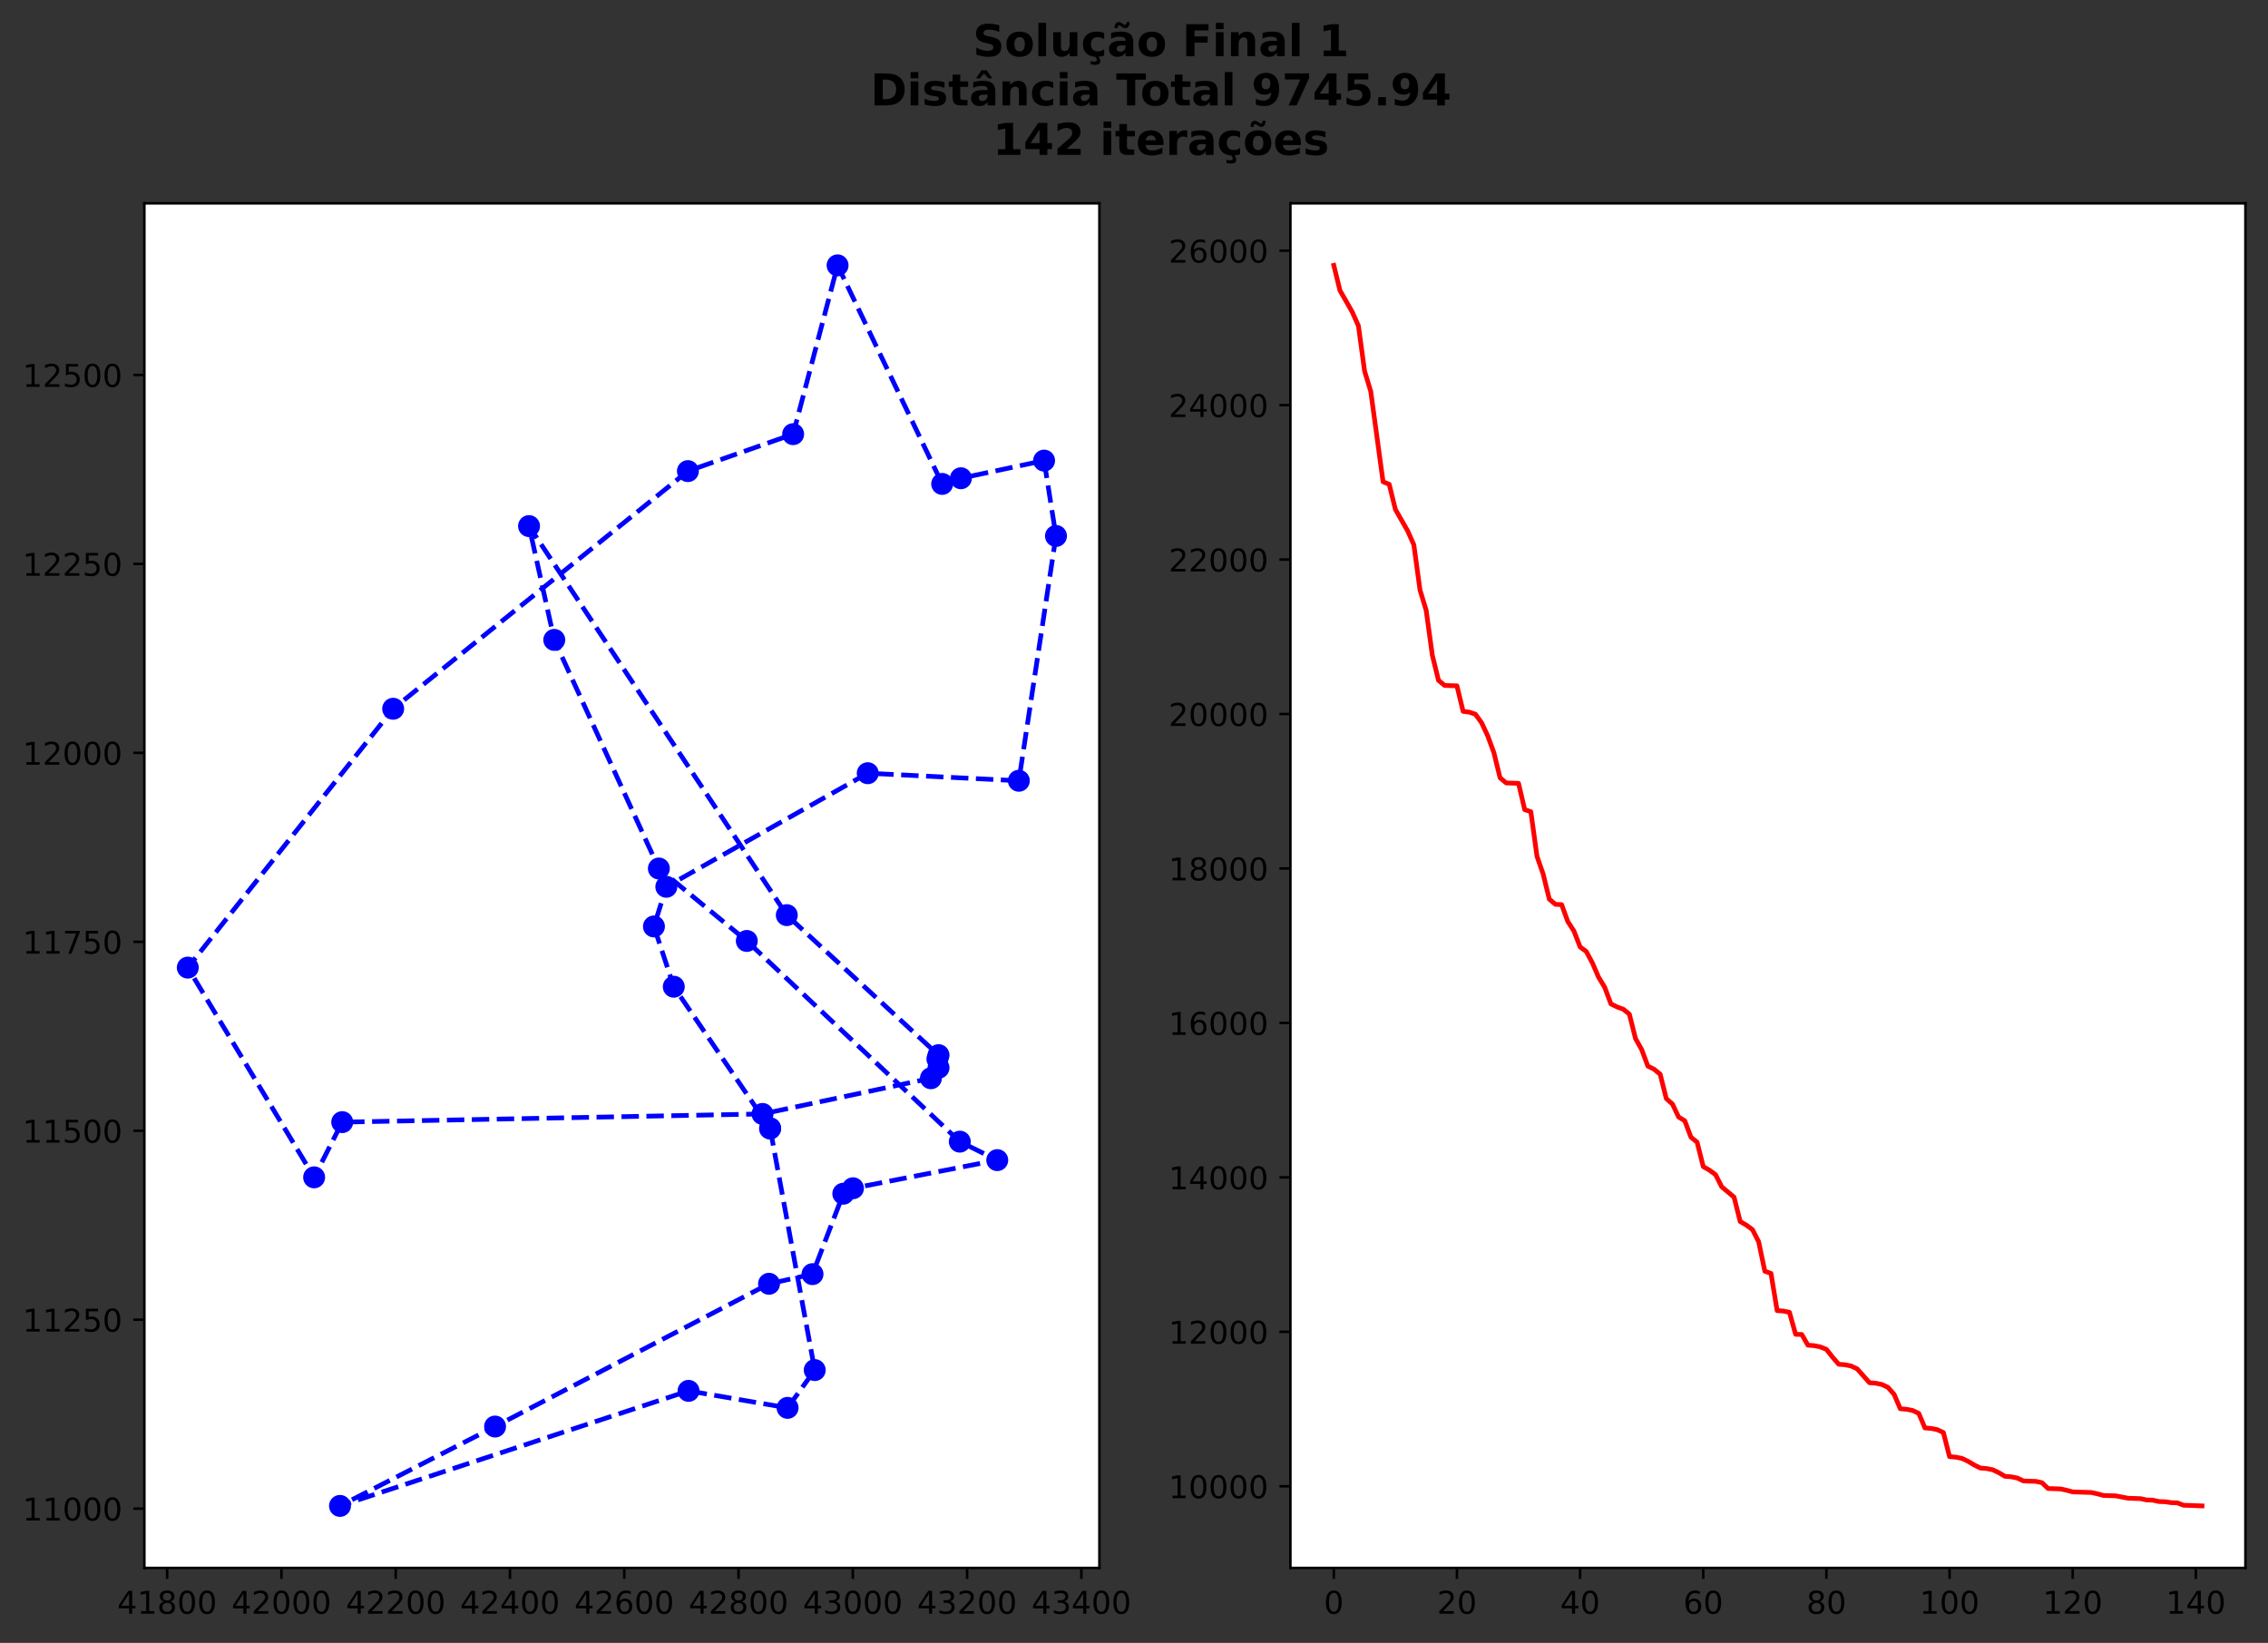 <?xml version="1.0" encoding="utf-8" standalone="no"?>
<!DOCTYPE svg PUBLIC "-//W3C//DTD SVG 1.1//EN"
  "http://www.w3.org/Graphics/SVG/1.1/DTD/svg11.dtd">
<!-- Created with matplotlib (https://matplotlib.org/) -->
<svg height="523.558pt" version="1.1" viewBox="0 0 722.812 523.558" width="722.812pt" xmlns="http://www.w3.org/2000/svg" xmlns:xlink="http://www.w3.org/1999/xlink">
 <rect x="0" y="0" width="722.812" height="523.558" fill="#333333" stroke="none"/>

 <defs>
  <style type="text/css">*{stroke-linecap:butt;stroke-linejoin:round;}</style>
 </defs>
 <g id="figure_1">
  <g id="patch_1">
   <path d="M 0 523.558 
L 722.812 523.558 
L 722.812 0 
L 0 0 
z
" style="fill:none;"/>
  </g>
  <g id="axes_1">
   <g id="patch_2">
    <path d="M 46.013 499.68 
L 350.376 499.68 
L 350.376 64.8 
L 46.013 64.8 
z
" style="fill:#ffffff;"/>
   </g>
   <g id="matplotlib.axis_1">
    <g id="xtick_1">
     <g id="line2d_1">
      <defs>
       <path d="M 0 0 
L 0 3.5 
" id="me801b1bbea" style="stroke:#000000;stroke-width:0.8;"/>
      </defs>
      <g>
       <use style="stroke:#000000;stroke-width:0.8;" x="53.271" xlink:href="#me801b1bbea" y="499.68"/>
      </g>
     </g>
     <g id="text_1">
      <!-- 41800 -->
      <g transform="translate(37.365 514.278)scale(0.1 -0.1)">
       <defs>
        <path d="M 37.797 64.312 
L 12.891 25.391 
L 37.797 25.391 
z
M 35.203 72.906 
L 47.609 72.906 
L 47.609 25.391 
L 58.016 25.391 
L 58.016 17.188 
L 47.609 17.188 
L 47.609 0 
L 37.797 0 
L 37.797 17.188 
L 4.891 17.188 
L 4.891 26.703 
z
" id="DejaVuSans-52"/>
        <path d="M 12.406 8.297 
L 28.516 8.297 
L 28.516 63.922 
L 10.984 60.406 
L 10.984 69.391 
L 28.422 72.906 
L 38.281 72.906 
L 38.281 8.297 
L 54.391 8.297 
L 54.391 0 
L 12.406 0 
z
" id="DejaVuSans-49"/>
        <path d="M 31.781 34.625 
Q 24.75 34.625 20.719 30.859 
Q 16.703 27.094 16.703 20.516 
Q 16.703 13.922 20.719 10.156 
Q 24.75 6.391 31.781 6.391 
Q 38.812 6.391 42.859 10.172 
Q 46.922 13.969 46.922 20.516 
Q 46.922 27.094 42.891 30.859 
Q 38.875 34.625 31.781 34.625 
z
M 21.922 38.812 
Q 15.578 40.375 12.031 44.719 
Q 8.5 49.078 8.5 55.328 
Q 8.5 64.062 14.719 69.141 
Q 20.953 74.219 31.781 74.219 
Q 42.672 74.219 48.875 69.141 
Q 55.078 64.062 55.078 55.328 
Q 55.078 49.078 51.531 44.719 
Q 48 40.375 41.703 38.812 
Q 48.828 37.156 52.797 32.312 
Q 56.781 27.484 56.781 20.516 
Q 56.781 9.906 50.312 4.234 
Q 43.844 -1.422 31.781 -1.422 
Q 19.734 -1.422 13.25 4.234 
Q 6.781 9.906 6.781 20.516 
Q 6.781 27.484 10.781 32.312 
Q 14.797 37.156 21.922 38.812 
z
M 18.312 54.391 
Q 18.312 48.734 21.844 45.562 
Q 25.391 42.391 31.781 42.391 
Q 38.141 42.391 41.719 45.562 
Q 45.312 48.734 45.312 54.391 
Q 45.312 60.062 41.719 63.234 
Q 38.141 66.406 31.781 66.406 
Q 25.391 66.406 21.844 63.234 
Q 18.312 60.062 18.312 54.391 
z
" id="DejaVuSans-56"/>
        <path d="M 31.781 66.406 
Q 24.172 66.406 20.328 58.906 
Q 16.5 51.422 16.5 36.375 
Q 16.5 21.391 20.328 13.891 
Q 24.172 6.391 31.781 6.391 
Q 39.453 6.391 43.281 13.891 
Q 47.125 21.391 47.125 36.375 
Q 47.125 51.422 43.281 58.906 
Q 39.453 66.406 31.781 66.406 
z
M 31.781 74.219 
Q 44.047 74.219 50.516 64.516 
Q 56.984 54.828 56.984 36.375 
Q 56.984 17.969 50.516 8.266 
Q 44.047 -1.422 31.781 -1.422 
Q 19.531 -1.422 13.062 8.266 
Q 6.594 17.969 6.594 36.375 
Q 6.594 54.828 13.062 64.516 
Q 19.531 74.219 31.781 74.219 
z
" id="DejaVuSans-48"/>
       </defs>
       <use xlink:href="#DejaVuSans-52"/>
       <use x="63.623" xlink:href="#DejaVuSans-49"/>
       <use x="127.246" xlink:href="#DejaVuSans-56"/>
       <use x="190.869" xlink:href="#DejaVuSans-48"/>
       <use x="254.492" xlink:href="#DejaVuSans-48"/>
      </g>
     </g>
    </g>
    <g id="xtick_2">
     <g id="line2d_2">
      <g>
       <use style="stroke:#000000;stroke-width:0.8;" x="89.692" xlink:href="#me801b1bbea" y="499.68"/>
      </g>
     </g>
     <g id="text_2">
      <!-- 42000 -->
      <g transform="translate(73.785 514.278)scale(0.1 -0.1)">
       <defs>
        <path d="M 19.188 8.297 
L 53.609 8.297 
L 53.609 0 
L 7.328 0 
L 7.328 8.297 
Q 12.938 14.109 22.625 23.891 
Q 32.328 33.688 34.812 36.531 
Q 39.547 41.844 41.422 45.531 
Q 43.312 49.219 43.312 52.781 
Q 43.312 58.594 39.234 62.25 
Q 35.156 65.922 28.609 65.922 
Q 23.969 65.922 18.812 64.312 
Q 13.672 62.703 7.812 59.422 
L 7.812 69.391 
Q 13.766 71.781 18.938 73 
Q 24.125 74.219 28.422 74.219 
Q 39.75 74.219 46.484 68.547 
Q 53.219 62.891 53.219 53.422 
Q 53.219 48.922 51.531 44.891 
Q 49.859 40.875 45.406 35.406 
Q 44.188 33.984 37.641 27.219 
Q 31.109 20.453 19.188 8.297 
z
" id="DejaVuSans-50"/>
       </defs>
       <use xlink:href="#DejaVuSans-52"/>
       <use x="63.623" xlink:href="#DejaVuSans-50"/>
       <use x="127.246" xlink:href="#DejaVuSans-48"/>
       <use x="190.869" xlink:href="#DejaVuSans-48"/>
       <use x="254.492" xlink:href="#DejaVuSans-48"/>
      </g>
     </g>
    </g>
    <g id="xtick_3">
     <g id="line2d_3">
      <g>
       <use style="stroke:#000000;stroke-width:0.8;" x="126.112" xlink:href="#me801b1bbea" y="499.68"/>
      </g>
     </g>
     <g id="text_3">
      <!-- 42200 -->
      <g transform="translate(110.206 514.278)scale(0.1 -0.1)">
       <use xlink:href="#DejaVuSans-52"/>
       <use x="63.623" xlink:href="#DejaVuSans-50"/>
       <use x="127.246" xlink:href="#DejaVuSans-50"/>
       <use x="190.869" xlink:href="#DejaVuSans-48"/>
       <use x="254.492" xlink:href="#DejaVuSans-48"/>
      </g>
     </g>
    </g>
    <g id="xtick_4">
     <g id="line2d_4">
      <g>
       <use style="stroke:#000000;stroke-width:0.8;" x="162.533" xlink:href="#me801b1bbea" y="499.68"/>
      </g>
     </g>
     <g id="text_4">
      <!-- 42400 -->
      <g transform="translate(146.626 514.278)scale(0.1 -0.1)">
       <use xlink:href="#DejaVuSans-52"/>
       <use x="63.623" xlink:href="#DejaVuSans-50"/>
       <use x="127.246" xlink:href="#DejaVuSans-52"/>
       <use x="190.869" xlink:href="#DejaVuSans-48"/>
       <use x="254.492" xlink:href="#DejaVuSans-48"/>
      </g>
     </g>
    </g>
    <g id="xtick_5">
     <g id="line2d_5">
      <g>
       <use style="stroke:#000000;stroke-width:0.8;" x="198.953" xlink:href="#me801b1bbea" y="499.68"/>
      </g>
     </g>
     <g id="text_5">
      <!-- 42600 -->
      <g transform="translate(183.047 514.278)scale(0.1 -0.1)">
       <defs>
        <path d="M 33.016 40.375 
Q 26.375 40.375 22.484 35.828 
Q 18.609 31.297 18.609 23.391 
Q 18.609 15.531 22.484 10.953 
Q 26.375 6.391 33.016 6.391 
Q 39.656 6.391 43.531 10.953 
Q 47.406 15.531 47.406 23.391 
Q 47.406 31.297 43.531 35.828 
Q 39.656 40.375 33.016 40.375 
z
M 52.594 71.297 
L 52.594 62.312 
Q 48.875 64.062 45.094 64.984 
Q 41.312 65.922 37.594 65.922 
Q 27.828 65.922 22.672 59.328 
Q 17.531 52.734 16.797 39.406 
Q 19.672 43.656 24.016 45.922 
Q 28.375 48.188 33.594 48.188 
Q 44.578 48.188 50.953 41.516 
Q 57.328 34.859 57.328 23.391 
Q 57.328 12.156 50.688 5.359 
Q 44.047 -1.422 33.016 -1.422 
Q 20.359 -1.422 13.672 8.266 
Q 6.984 17.969 6.984 36.375 
Q 6.984 53.656 15.188 63.938 
Q 23.391 74.219 37.203 74.219 
Q 40.922 74.219 44.703 73.484 
Q 48.484 72.75 52.594 71.297 
z
" id="DejaVuSans-54"/>
       </defs>
       <use xlink:href="#DejaVuSans-52"/>
       <use x="63.623" xlink:href="#DejaVuSans-50"/>
       <use x="127.246" xlink:href="#DejaVuSans-54"/>
       <use x="190.869" xlink:href="#DejaVuSans-48"/>
       <use x="254.492" xlink:href="#DejaVuSans-48"/>
      </g>
     </g>
    </g>
    <g id="xtick_6">
     <g id="line2d_6">
      <g>
       <use style="stroke:#000000;stroke-width:0.8;" x="235.374" xlink:href="#me801b1bbea" y="499.68"/>
      </g>
     </g>
     <g id="text_6">
      <!-- 42800 -->
      <g transform="translate(219.467 514.278)scale(0.1 -0.1)">
       <use xlink:href="#DejaVuSans-52"/>
       <use x="63.623" xlink:href="#DejaVuSans-50"/>
       <use x="127.246" xlink:href="#DejaVuSans-56"/>
       <use x="190.869" xlink:href="#DejaVuSans-48"/>
       <use x="254.492" xlink:href="#DejaVuSans-48"/>
      </g>
     </g>
    </g>
    <g id="xtick_7">
     <g id="line2d_7">
      <g>
       <use style="stroke:#000000;stroke-width:0.8;" x="271.794" xlink:href="#me801b1bbea" y="499.68"/>
      </g>
     </g>
     <g id="text_7">
      <!-- 43000 -->
      <g transform="translate(255.888 514.278)scale(0.1 -0.1)">
       <defs>
        <path d="M 40.578 39.312 
Q 47.656 37.797 51.625 33 
Q 55.609 28.219 55.609 21.188 
Q 55.609 10.406 48.188 4.484 
Q 40.766 -1.422 27.094 -1.422 
Q 22.516 -1.422 17.656 -0.516 
Q 12.797 0.391 7.625 2.203 
L 7.625 11.719 
Q 11.719 9.328 16.594 8.109 
Q 21.484 6.891 26.812 6.891 
Q 36.078 6.891 40.938 10.547 
Q 45.797 14.203 45.797 21.188 
Q 45.797 27.641 41.281 31.266 
Q 36.766 34.906 28.719 34.906 
L 20.219 34.906 
L 20.219 43.016 
L 29.109 43.016 
Q 36.375 43.016 40.234 45.922 
Q 44.094 48.828 44.094 54.297 
Q 44.094 59.906 40.109 62.906 
Q 36.141 65.922 28.719 65.922 
Q 24.656 65.922 20.016 65.031 
Q 15.375 64.156 9.812 62.312 
L 9.812 71.094 
Q 15.438 72.656 20.344 73.438 
Q 25.25 74.219 29.594 74.219 
Q 40.828 74.219 47.359 69.109 
Q 53.906 64.016 53.906 55.328 
Q 53.906 49.266 50.438 45.094 
Q 46.969 40.922 40.578 39.312 
z
" id="DejaVuSans-51"/>
       </defs>
       <use xlink:href="#DejaVuSans-52"/>
       <use x="63.623" xlink:href="#DejaVuSans-51"/>
       <use x="127.246" xlink:href="#DejaVuSans-48"/>
       <use x="190.869" xlink:href="#DejaVuSans-48"/>
       <use x="254.492" xlink:href="#DejaVuSans-48"/>
      </g>
     </g>
    </g>
    <g id="xtick_8">
     <g id="line2d_8">
      <g>
       <use style="stroke:#000000;stroke-width:0.8;" x="308.214" xlink:href="#me801b1bbea" y="499.68"/>
      </g>
     </g>
     <g id="text_8">
      <!-- 43200 -->
      <g transform="translate(292.308 514.278)scale(0.1 -0.1)">
       <use xlink:href="#DejaVuSans-52"/>
       <use x="63.623" xlink:href="#DejaVuSans-51"/>
       <use x="127.246" xlink:href="#DejaVuSans-50"/>
       <use x="190.869" xlink:href="#DejaVuSans-48"/>
       <use x="254.492" xlink:href="#DejaVuSans-48"/>
      </g>
     </g>
    </g>
    <g id="xtick_9">
     <g id="line2d_9">
      <g>
       <use style="stroke:#000000;stroke-width:0.8;" x="344.635" xlink:href="#me801b1bbea" y="499.68"/>
      </g>
     </g>
     <g id="text_9">
      <!-- 43400 -->
      <g transform="translate(328.729 514.278)scale(0.1 -0.1)">
       <use xlink:href="#DejaVuSans-52"/>
       <use x="63.623" xlink:href="#DejaVuSans-51"/>
       <use x="127.246" xlink:href="#DejaVuSans-52"/>
       <use x="190.869" xlink:href="#DejaVuSans-48"/>
       <use x="254.492" xlink:href="#DejaVuSans-48"/>
      </g>
     </g>
    </g>
   </g>
   <g id="matplotlib.axis_2">
    <g id="ytick_1">
     <g id="line2d_10">
      <defs>
       <path d="M 0 0 
L -3.5 0 
" id="m5fb2279004" style="stroke:#000000;stroke-width:0.8;"/>
      </defs>
      <g>
       <use style="stroke:#000000;stroke-width:0.8;" x="46.013" xlink:href="#m5fb2279004" y="480.782"/>
      </g>
     </g>
     <g id="text_10">
      <!-- 11000 -->
      <g transform="translate(7.2 484.582)scale(0.1 -0.1)">
       <use xlink:href="#DejaVuSans-49"/>
       <use x="63.623" xlink:href="#DejaVuSans-49"/>
       <use x="127.246" xlink:href="#DejaVuSans-48"/>
       <use x="190.869" xlink:href="#DejaVuSans-48"/>
       <use x="254.492" xlink:href="#DejaVuSans-48"/>
      </g>
     </g>
    </g>
    <g id="ytick_2">
     <g id="line2d_11">
      <g>
       <use style="stroke:#000000;stroke-width:0.8;" x="46.013" xlink:href="#m5fb2279004" y="420.567"/>
      </g>
     </g>
     <g id="text_11">
      <!-- 11250 -->
      <g transform="translate(7.2 424.367)scale(0.1 -0.1)">
       <defs>
        <path d="M 10.797 72.906 
L 49.516 72.906 
L 49.516 64.594 
L 19.828 64.594 
L 19.828 46.734 
Q 21.969 47.469 24.109 47.828 
Q 26.266 48.188 28.422 48.188 
Q 40.625 48.188 47.75 41.5 
Q 54.891 34.812 54.891 23.391 
Q 54.891 11.625 47.562 5.094 
Q 40.234 -1.422 26.906 -1.422 
Q 22.312 -1.422 17.547 -0.641 
Q 12.797 0.141 7.719 1.703 
L 7.719 11.625 
Q 12.109 9.234 16.797 8.062 
Q 21.484 6.891 26.703 6.891 
Q 35.156 6.891 40.078 11.328 
Q 45.016 15.766 45.016 23.391 
Q 45.016 31 40.078 35.438 
Q 35.156 39.891 26.703 39.891 
Q 22.75 39.891 18.812 39.016 
Q 14.891 38.141 10.797 36.281 
z
" id="DejaVuSans-53"/>
       </defs>
       <use xlink:href="#DejaVuSans-49"/>
       <use x="63.623" xlink:href="#DejaVuSans-49"/>
       <use x="127.246" xlink:href="#DejaVuSans-50"/>
       <use x="190.869" xlink:href="#DejaVuSans-53"/>
       <use x="254.492" xlink:href="#DejaVuSans-48"/>
      </g>
     </g>
    </g>
    <g id="ytick_3">
     <g id="line2d_12">
      <g>
       <use style="stroke:#000000;stroke-width:0.8;" x="46.013" xlink:href="#m5fb2279004" y="360.352"/>
      </g>
     </g>
     <g id="text_12">
      <!-- 11500 -->
      <g transform="translate(7.2 364.152)scale(0.1 -0.1)">
       <use xlink:href="#DejaVuSans-49"/>
       <use x="63.623" xlink:href="#DejaVuSans-49"/>
       <use x="127.246" xlink:href="#DejaVuSans-53"/>
       <use x="190.869" xlink:href="#DejaVuSans-48"/>
       <use x="254.492" xlink:href="#DejaVuSans-48"/>
      </g>
     </g>
    </g>
    <g id="ytick_4">
     <g id="line2d_13">
      <g>
       <use style="stroke:#000000;stroke-width:0.8;" x="46.013" xlink:href="#m5fb2279004" y="300.137"/>
      </g>
     </g>
     <g id="text_13">
      <!-- 11750 -->
      <g transform="translate(7.2 303.936)scale(0.1 -0.1)">
       <defs>
        <path d="M 8.203 72.906 
L 55.078 72.906 
L 55.078 68.703 
L 28.609 0 
L 18.312 0 
L 43.219 64.594 
L 8.203 64.594 
z
" id="DejaVuSans-55"/>
       </defs>
       <use xlink:href="#DejaVuSans-49"/>
       <use x="63.623" xlink:href="#DejaVuSans-49"/>
       <use x="127.246" xlink:href="#DejaVuSans-55"/>
       <use x="190.869" xlink:href="#DejaVuSans-53"/>
       <use x="254.492" xlink:href="#DejaVuSans-48"/>
      </g>
     </g>
    </g>
    <g id="ytick_5">
     <g id="line2d_14">
      <g>
       <use style="stroke:#000000;stroke-width:0.8;" x="46.013" xlink:href="#m5fb2279004" y="239.922"/>
      </g>
     </g>
     <g id="text_14">
      <!-- 12000 -->
      <g transform="translate(7.2 243.721)scale(0.1 -0.1)">
       <use xlink:href="#DejaVuSans-49"/>
       <use x="63.623" xlink:href="#DejaVuSans-50"/>
       <use x="127.246" xlink:href="#DejaVuSans-48"/>
       <use x="190.869" xlink:href="#DejaVuSans-48"/>
       <use x="254.492" xlink:href="#DejaVuSans-48"/>
      </g>
     </g>
    </g>
    <g id="ytick_6">
     <g id="line2d_15">
      <g>
       <use style="stroke:#000000;stroke-width:0.8;" x="46.013" xlink:href="#m5fb2279004" y="179.707"/>
      </g>
     </g>
     <g id="text_15">
      <!-- 12250 -->
      <g transform="translate(7.2 183.506)scale(0.1 -0.1)">
       <use xlink:href="#DejaVuSans-49"/>
       <use x="63.623" xlink:href="#DejaVuSans-50"/>
       <use x="127.246" xlink:href="#DejaVuSans-50"/>
       <use x="190.869" xlink:href="#DejaVuSans-53"/>
       <use x="254.492" xlink:href="#DejaVuSans-48"/>
      </g>
     </g>
    </g>
    <g id="ytick_7">
     <g id="line2d_16">
      <g>
       <use style="stroke:#000000;stroke-width:0.8;" x="46.013" xlink:href="#m5fb2279004" y="119.492"/>
      </g>
     </g>
     <g id="text_16">
      <!-- 12500 -->
      <g transform="translate(7.2 123.291)scale(0.1 -0.1)">
       <use xlink:href="#DejaVuSans-49"/>
       <use x="63.623" xlink:href="#DejaVuSans-50"/>
       <use x="127.246" xlink:href="#DejaVuSans-53"/>
       <use x="190.869" xlink:href="#DejaVuSans-48"/>
       <use x="254.492" xlink:href="#DejaVuSans-48"/>
      </g>
     </g>
    </g>
   </g>
   <g id="line2d_17">
    <path clip-path="url(#p9d2346f8ec)" d="M 245.44 359.616 
L 259.654 436.625 
L 251.004 448.668 
L 219.44 443.248 
L 108.357 479.913 
L 157.778 454.622 
L 245.086 409.127 
L 258.946 406.049 
L 268.759 380.424 
L 271.845 378.684 
L 317.825 369.719 
L 305.888 363.831 
L 238.004 299.87 
L 209.98 276.787 
L 176.646 203.927 
L 168.603 167.664 
L 250.751 291.64 
L 299.109 336.266 
L 298.755 337.471 
L 299.109 340.281 
L 296.681 343.626 
L 243.012 355 
L 109.065 357.609 
L 100.112 375.205 
L 59.847 308.367 
L 125.303 225.872 
L 219.237 150.135 
L 252.774 138.359 
L 266.938 84.567 
L 300.273 154.216 
L 306.242 152.41 
L 332.748 146.79 
L 336.541 170.809 
L 324.705 248.821 
L 276.549 246.412 
L 212.358 282.608 
L 208.412 295.253 
L 214.735 314.455 
L 245.44 359.616 
" style="fill:none;stroke:#0000ff;stroke-dasharray:5.55,2.4;stroke-dashoffset:0;stroke-width:1.5;"/>
    <defs>
     <path d="M 0 3 
C 0.796 3 1.559 2.684 2.121 2.121 
C 2.684 1.559 3 0.796 3 0 
C 3 -0.796 2.684 -1.559 2.121 -2.121 
C 1.559 -2.684 0.796 -3 0 -3 
C -0.796 -3 -1.559 -2.684 -2.121 -2.121 
C -2.684 -1.559 -3 -0.796 -3 0 
C -3 0.796 -2.684 1.559 -2.121 2.121 
C -1.559 2.684 -0.796 3 0 3 
z
" id="m14a66c8f9c" style="stroke:#0000ff;"/>
    </defs>
    <g clip-path="url(#p9d2346f8ec)">
     <use style="fill:#0000ff;stroke:#0000ff;" x="245.44" xlink:href="#m14a66c8f9c" y="359.616"/>
     <use style="fill:#0000ff;stroke:#0000ff;" x="259.654" xlink:href="#m14a66c8f9c" y="436.625"/>
     <use style="fill:#0000ff;stroke:#0000ff;" x="251.004" xlink:href="#m14a66c8f9c" y="448.668"/>
     <use style="fill:#0000ff;stroke:#0000ff;" x="219.44" xlink:href="#m14a66c8f9c" y="443.248"/>
     <use style="fill:#0000ff;stroke:#0000ff;" x="108.357" xlink:href="#m14a66c8f9c" y="479.913"/>
     <use style="fill:#0000ff;stroke:#0000ff;" x="157.778" xlink:href="#m14a66c8f9c" y="454.622"/>
     <use style="fill:#0000ff;stroke:#0000ff;" x="245.086" xlink:href="#m14a66c8f9c" y="409.127"/>
     <use style="fill:#0000ff;stroke:#0000ff;" x="258.946" xlink:href="#m14a66c8f9c" y="406.049"/>
     <use style="fill:#0000ff;stroke:#0000ff;" x="268.759" xlink:href="#m14a66c8f9c" y="380.424"/>
     <use style="fill:#0000ff;stroke:#0000ff;" x="271.845" xlink:href="#m14a66c8f9c" y="378.684"/>
     <use style="fill:#0000ff;stroke:#0000ff;" x="317.825" xlink:href="#m14a66c8f9c" y="369.719"/>
     <use style="fill:#0000ff;stroke:#0000ff;" x="305.888" xlink:href="#m14a66c8f9c" y="363.831"/>
     <use style="fill:#0000ff;stroke:#0000ff;" x="238.004" xlink:href="#m14a66c8f9c" y="299.87"/>
     <use style="fill:#0000ff;stroke:#0000ff;" x="209.98" xlink:href="#m14a66c8f9c" y="276.787"/>
     <use style="fill:#0000ff;stroke:#0000ff;" x="176.646" xlink:href="#m14a66c8f9c" y="203.927"/>
     <use style="fill:#0000ff;stroke:#0000ff;" x="168.603" xlink:href="#m14a66c8f9c" y="167.664"/>
     <use style="fill:#0000ff;stroke:#0000ff;" x="250.751" xlink:href="#m14a66c8f9c" y="291.64"/>
     <use style="fill:#0000ff;stroke:#0000ff;" x="299.109" xlink:href="#m14a66c8f9c" y="336.266"/>
     <use style="fill:#0000ff;stroke:#0000ff;" x="298.755" xlink:href="#m14a66c8f9c" y="337.471"/>
     <use style="fill:#0000ff;stroke:#0000ff;" x="299.109" xlink:href="#m14a66c8f9c" y="340.281"/>
     <use style="fill:#0000ff;stroke:#0000ff;" x="296.681" xlink:href="#m14a66c8f9c" y="343.626"/>
     <use style="fill:#0000ff;stroke:#0000ff;" x="243.012" xlink:href="#m14a66c8f9c" y="355"/>
     <use style="fill:#0000ff;stroke:#0000ff;" x="109.065" xlink:href="#m14a66c8f9c" y="357.609"/>
     <use style="fill:#0000ff;stroke:#0000ff;" x="100.112" xlink:href="#m14a66c8f9c" y="375.205"/>
     <use style="fill:#0000ff;stroke:#0000ff;" x="59.847" xlink:href="#m14a66c8f9c" y="308.367"/>
     <use style="fill:#0000ff;stroke:#0000ff;" x="125.303" xlink:href="#m14a66c8f9c" y="225.872"/>
     <use style="fill:#0000ff;stroke:#0000ff;" x="219.237" xlink:href="#m14a66c8f9c" y="150.135"/>
     <use style="fill:#0000ff;stroke:#0000ff;" x="252.774" xlink:href="#m14a66c8f9c" y="138.359"/>
     <use style="fill:#0000ff;stroke:#0000ff;" x="266.938" xlink:href="#m14a66c8f9c" y="84.567"/>
     <use style="fill:#0000ff;stroke:#0000ff;" x="300.273" xlink:href="#m14a66c8f9c" y="154.216"/>
     <use style="fill:#0000ff;stroke:#0000ff;" x="306.242" xlink:href="#m14a66c8f9c" y="152.41"/>
     <use style="fill:#0000ff;stroke:#0000ff;" x="332.748" xlink:href="#m14a66c8f9c" y="146.79"/>
     <use style="fill:#0000ff;stroke:#0000ff;" x="336.541" xlink:href="#m14a66c8f9c" y="170.809"/>
     <use style="fill:#0000ff;stroke:#0000ff;" x="324.705" xlink:href="#m14a66c8f9c" y="248.821"/>
     <use style="fill:#0000ff;stroke:#0000ff;" x="276.549" xlink:href="#m14a66c8f9c" y="246.412"/>
     <use style="fill:#0000ff;stroke:#0000ff;" x="212.358" xlink:href="#m14a66c8f9c" y="282.608"/>
     <use style="fill:#0000ff;stroke:#0000ff;" x="208.412" xlink:href="#m14a66c8f9c" y="295.253"/>
     <use style="fill:#0000ff;stroke:#0000ff;" x="214.735" xlink:href="#m14a66c8f9c" y="314.455"/>
     <use style="fill:#0000ff;stroke:#0000ff;" x="245.44" xlink:href="#m14a66c8f9c" y="359.616"/>
    </g>
   </g>
   <g id="patch_3">
    <path d="M 46.013 499.68 
L 46.013 64.8 
" style="fill:none;stroke:#000000;stroke-linecap:square;stroke-linejoin:miter;stroke-width:0.8;"/>
   </g>
   <g id="patch_4">
    <path d="M 350.376 499.68 
L 350.376 64.8 
" style="fill:none;stroke:#000000;stroke-linecap:square;stroke-linejoin:miter;stroke-width:0.8;"/>
   </g>
   <g id="patch_5">
    <path d="M 46.013 499.68 
L 350.376 499.68 
" style="fill:none;stroke:#000000;stroke-linecap:square;stroke-linejoin:miter;stroke-width:0.8;"/>
   </g>
   <g id="patch_6">
    <path d="M 46.013 64.8 
L 350.376 64.8 
" style="fill:none;stroke:#000000;stroke-linecap:square;stroke-linejoin:miter;stroke-width:0.8;"/>
   </g>
  </g>
  <g id="axes_2">
   <g id="patch_7">
    <path d="M 411.249 499.68 
L 715.612 499.68 
L 715.612 64.8 
L 411.249 64.8 
z
" style="fill:#ffffff;"/>
   </g>
   <g id="matplotlib.axis_3">
    <g id="xtick_10">
     <g id="line2d_18">
      <g>
       <use style="stroke:#000000;stroke-width:0.8;" x="425.084" xlink:href="#me801b1bbea" y="499.68"/>
      </g>
     </g>
     <g id="text_17">
      <!-- 0 -->
      <g transform="translate(421.902 514.278)scale(0.1 -0.1)">
       <use xlink:href="#DejaVuSans-48"/>
      </g>
     </g>
    </g>
    <g id="xtick_11">
     <g id="line2d_19">
      <g>
       <use style="stroke:#000000;stroke-width:0.8;" x="464.331" xlink:href="#me801b1bbea" y="499.68"/>
      </g>
     </g>
     <g id="text_18">
      <!-- 20 -->
      <g transform="translate(457.968 514.278)scale(0.1 -0.1)">
       <use xlink:href="#DejaVuSans-50"/>
       <use x="63.623" xlink:href="#DejaVuSans-48"/>
      </g>
     </g>
    </g>
    <g id="xtick_12">
     <g id="line2d_20">
      <g>
       <use style="stroke:#000000;stroke-width:0.8;" x="503.578" xlink:href="#me801b1bbea" y="499.68"/>
      </g>
     </g>
     <g id="text_19">
      <!-- 40 -->
      <g transform="translate(497.216 514.278)scale(0.1 -0.1)">
       <use xlink:href="#DejaVuSans-52"/>
       <use x="63.623" xlink:href="#DejaVuSans-48"/>
      </g>
     </g>
    </g>
    <g id="xtick_13">
     <g id="line2d_21">
      <g>
       <use style="stroke:#000000;stroke-width:0.8;" x="542.826" xlink:href="#me801b1bbea" y="499.68"/>
      </g>
     </g>
     <g id="text_20">
      <!-- 60 -->
      <g transform="translate(536.463 514.278)scale(0.1 -0.1)">
       <use xlink:href="#DejaVuSans-54"/>
       <use x="63.623" xlink:href="#DejaVuSans-48"/>
      </g>
     </g>
    </g>
    <g id="xtick_14">
     <g id="line2d_22">
      <g>
       <use style="stroke:#000000;stroke-width:0.8;" x="582.073" xlink:href="#me801b1bbea" y="499.68"/>
      </g>
     </g>
     <g id="text_21">
      <!-- 80 -->
      <g transform="translate(575.711 514.278)scale(0.1 -0.1)">
       <use xlink:href="#DejaVuSans-56"/>
       <use x="63.623" xlink:href="#DejaVuSans-48"/>
      </g>
     </g>
    </g>
    <g id="xtick_15">
     <g id="line2d_23">
      <g>
       <use style="stroke:#000000;stroke-width:0.8;" x="621.321" xlink:href="#me801b1bbea" y="499.68"/>
      </g>
     </g>
     <g id="text_22">
      <!-- 100 -->
      <g transform="translate(611.777 514.278)scale(0.1 -0.1)">
       <use xlink:href="#DejaVuSans-49"/>
       <use x="63.623" xlink:href="#DejaVuSans-48"/>
       <use x="127.246" xlink:href="#DejaVuSans-48"/>
      </g>
     </g>
    </g>
    <g id="xtick_16">
     <g id="line2d_24">
      <g>
       <use style="stroke:#000000;stroke-width:0.8;" x="660.568" xlink:href="#me801b1bbea" y="499.68"/>
      </g>
     </g>
     <g id="text_23">
      <!-- 120 -->
      <g transform="translate(651.024 514.278)scale(0.1 -0.1)">
       <use xlink:href="#DejaVuSans-49"/>
       <use x="63.623" xlink:href="#DejaVuSans-50"/>
       <use x="127.246" xlink:href="#DejaVuSans-48"/>
      </g>
     </g>
    </g>
    <g id="xtick_17">
     <g id="line2d_25">
      <g>
       <use style="stroke:#000000;stroke-width:0.8;" x="699.815" xlink:href="#me801b1bbea" y="499.68"/>
      </g>
     </g>
     <g id="text_24">
      <!-- 140 -->
      <g transform="translate(690.272 514.278)scale(0.1 -0.1)">
       <use xlink:href="#DejaVuSans-49"/>
       <use x="63.623" xlink:href="#DejaVuSans-52"/>
       <use x="127.246" xlink:href="#DejaVuSans-48"/>
      </g>
     </g>
    </g>
   </g>
   <g id="matplotlib.axis_4">
    <g id="ytick_8">
     <g id="line2d_26">
      <g>
       <use style="stroke:#000000;stroke-width:0.8;" x="411.249" xlink:href="#m5fb2279004" y="473.66"/>
      </g>
     </g>
     <g id="text_25">
      <!-- 10000 -->
      <g transform="translate(372.436 477.459)scale(0.1 -0.1)">
       <use xlink:href="#DejaVuSans-49"/>
       <use x="63.623" xlink:href="#DejaVuSans-48"/>
       <use x="127.246" xlink:href="#DejaVuSans-48"/>
       <use x="190.869" xlink:href="#DejaVuSans-48"/>
       <use x="254.492" xlink:href="#DejaVuSans-48"/>
      </g>
     </g>
    </g>
    <g id="ytick_9">
     <g id="line2d_27">
      <g>
       <use style="stroke:#000000;stroke-width:0.8;" x="411.249" xlink:href="#m5fb2279004" y="424.438"/>
      </g>
     </g>
     <g id="text_26">
      <!-- 12000 -->
      <g transform="translate(372.436 428.238)scale(0.1 -0.1)">
       <use xlink:href="#DejaVuSans-49"/>
       <use x="63.623" xlink:href="#DejaVuSans-50"/>
       <use x="127.246" xlink:href="#DejaVuSans-48"/>
       <use x="190.869" xlink:href="#DejaVuSans-48"/>
       <use x="254.492" xlink:href="#DejaVuSans-48"/>
      </g>
     </g>
    </g>
    <g id="ytick_10">
     <g id="line2d_28">
      <g>
       <use style="stroke:#000000;stroke-width:0.8;" x="411.249" xlink:href="#m5fb2279004" y="375.217"/>
      </g>
     </g>
     <g id="text_27">
      <!-- 14000 -->
      <g transform="translate(372.436 379.016)scale(0.1 -0.1)">
       <use xlink:href="#DejaVuSans-49"/>
       <use x="63.623" xlink:href="#DejaVuSans-52"/>
       <use x="127.246" xlink:href="#DejaVuSans-48"/>
       <use x="190.869" xlink:href="#DejaVuSans-48"/>
       <use x="254.492" xlink:href="#DejaVuSans-48"/>
      </g>
     </g>
    </g>
    <g id="ytick_11">
     <g id="line2d_29">
      <g>
       <use style="stroke:#000000;stroke-width:0.8;" x="411.249" xlink:href="#m5fb2279004" y="325.995"/>
      </g>
     </g>
     <g id="text_28">
      <!-- 16000 -->
      <g transform="translate(372.436 329.794)scale(0.1 -0.1)">
       <use xlink:href="#DejaVuSans-49"/>
       <use x="63.623" xlink:href="#DejaVuSans-54"/>
       <use x="127.246" xlink:href="#DejaVuSans-48"/>
       <use x="190.869" xlink:href="#DejaVuSans-48"/>
       <use x="254.492" xlink:href="#DejaVuSans-48"/>
      </g>
     </g>
    </g>
    <g id="ytick_12">
     <g id="line2d_30">
      <g>
       <use style="stroke:#000000;stroke-width:0.8;" x="411.249" xlink:href="#m5fb2279004" y="276.773"/>
      </g>
     </g>
     <g id="text_29">
      <!-- 18000 -->
      <g transform="translate(372.436 280.573)scale(0.1 -0.1)">
       <use xlink:href="#DejaVuSans-49"/>
       <use x="63.623" xlink:href="#DejaVuSans-56"/>
       <use x="127.246" xlink:href="#DejaVuSans-48"/>
       <use x="190.869" xlink:href="#DejaVuSans-48"/>
       <use x="254.492" xlink:href="#DejaVuSans-48"/>
      </g>
     </g>
    </g>
    <g id="ytick_13">
     <g id="line2d_31">
      <g>
       <use style="stroke:#000000;stroke-width:0.8;" x="411.249" xlink:href="#m5fb2279004" y="227.552"/>
      </g>
     </g>
     <g id="text_30">
      <!-- 20000 -->
      <g transform="translate(372.436 231.351)scale(0.1 -0.1)">
       <use xlink:href="#DejaVuSans-50"/>
       <use x="63.623" xlink:href="#DejaVuSans-48"/>
       <use x="127.246" xlink:href="#DejaVuSans-48"/>
       <use x="190.869" xlink:href="#DejaVuSans-48"/>
       <use x="254.492" xlink:href="#DejaVuSans-48"/>
      </g>
     </g>
    </g>
    <g id="ytick_14">
     <g id="line2d_32">
      <g>
       <use style="stroke:#000000;stroke-width:0.8;" x="411.249" xlink:href="#m5fb2279004" y="178.33"/>
      </g>
     </g>
     <g id="text_31">
      <!-- 22000 -->
      <g transform="translate(372.436 182.129)scale(0.1 -0.1)">
       <use xlink:href="#DejaVuSans-50"/>
       <use x="63.623" xlink:href="#DejaVuSans-50"/>
       <use x="127.246" xlink:href="#DejaVuSans-48"/>
       <use x="190.869" xlink:href="#DejaVuSans-48"/>
       <use x="254.492" xlink:href="#DejaVuSans-48"/>
      </g>
     </g>
    </g>
    <g id="ytick_15">
     <g id="line2d_33">
      <g>
       <use style="stroke:#000000;stroke-width:0.8;" x="411.249" xlink:href="#m5fb2279004" y="129.108"/>
      </g>
     </g>
     <g id="text_32">
      <!-- 24000 -->
      <g transform="translate(372.436 132.907)scale(0.1 -0.1)">
       <use xlink:href="#DejaVuSans-50"/>
       <use x="63.623" xlink:href="#DejaVuSans-52"/>
       <use x="127.246" xlink:href="#DejaVuSans-48"/>
       <use x="190.869" xlink:href="#DejaVuSans-48"/>
       <use x="254.492" xlink:href="#DejaVuSans-48"/>
      </g>
     </g>
    </g>
    <g id="ytick_16">
     <g id="line2d_34">
      <g>
       <use style="stroke:#000000;stroke-width:0.8;" x="411.249" xlink:href="#m5fb2279004" y="79.887"/>
      </g>
     </g>
     <g id="text_33">
      <!-- 26000 -->
      <g transform="translate(372.436 83.686)scale(0.1 -0.1)">
       <use xlink:href="#DejaVuSans-50"/>
       <use x="63.623" xlink:href="#DejaVuSans-54"/>
       <use x="127.246" xlink:href="#DejaVuSans-48"/>
       <use x="190.869" xlink:href="#DejaVuSans-48"/>
       <use x="254.492" xlink:href="#DejaVuSans-48"/>
      </g>
     </g>
    </g>
   </g>
   <g id="line2d_35">
    <path clip-path="url(#pd8bd5dc013)" d="M 425.084 84.567 
L 427.046 92.571 
L 430.971 99.441 
L 432.933 103.861 
L 434.895 118.267 
L 436.858 124.731 
L 440.783 153.54 
L 442.745 154.339 
L 444.707 162.343 
L 448.632 169.212 
L 450.594 173.633 
L 452.557 188.038 
L 454.519 194.503 
L 456.481 208.802 
L 458.444 216.805 
L 460.406 218.445 
L 464.331 218.57 
L 466.293 226.706 
L 468.256 226.949 
L 470.218 227.615 
L 472.18 230.332 
L 474.143 234.523 
L 476.105 239.872 
L 478.068 247.875 
L 480.03 249.515 
L 483.955 249.64 
L 485.917 258.019 
L 487.879 258.685 
L 489.842 272.902 
L 491.804 278.564 
L 493.767 286.568 
L 495.729 288.208 
L 497.691 288.286 
L 499.654 293.67 
L 501.616 296.712 
L 503.578 301.774 
L 505.541 303.229 
L 507.503 306.886 
L 509.465 311.417 
L 511.428 314.65 
L 513.39 319.922 
L 515.353 320.903 
L 517.315 321.605 
L 519.277 323.196 
L 521.24 330.984 
L 523.202 334.48 
L 525.164 339.752 
L 527.127 340.733 
L 529.089 342.325 
L 531.052 350.113 
L 533.014 351.863 
L 534.976 355.979 
L 536.939 357.192 
L 538.901 362.404 
L 540.863 363.996 
L 542.826 371.783 
L 544.788 372.91 
L 546.751 374.36 
L 548.713 378.221 
L 552.638 381.51 
L 554.6 389.298 
L 556.562 390.425 
L 558.525 391.875 
L 560.487 395.736 
L 562.449 405.115 
L 564.412 405.822 
L 566.374 417.68 
L 568.337 417.812 
L 570.299 418.227 
L 572.261 425.23 
L 574.224 425.277 
L 576.186 428.692 
L 578.148 428.848 
L 580.111 429.238 
L 582.073 430.02 
L 584.036 432.512 
L 585.998 434.773 
L 587.96 434.928 
L 589.923 435.319 
L 591.885 436.25 
L 595.81 440.66 
L 597.772 440.816 
L 599.735 441.207 
L 601.697 442.137 
L 603.659 444.373 
L 605.622 448.954 
L 607.584 449.11 
L 609.546 449.5 
L 611.509 450.431 
L 613.471 455.061 
L 615.433 455.217 
L 617.396 455.608 
L 619.358 456.538 
L 621.321 464.22 
L 623.283 464.376 
L 625.245 464.766 
L 627.208 465.697 
L 629.17 466.861 
L 631.132 467.842 
L 633.095 467.998 
L 635.057 468.389 
L 637.02 469.319 
L 638.982 470.484 
L 640.944 470.64 
L 642.907 471.03 
L 644.869 471.961 
L 648.794 472.093 
L 650.756 472.507 
L 652.719 474.371 
L 656.643 474.503 
L 658.606 474.918 
L 660.568 475.448 
L 666.455 475.64 
L 668.417 476.054 
L 670.38 476.585 
L 674.305 476.717 
L 678.229 477.466 
L 682.154 477.598 
L 684.116 478.013 
L 686.079 478.078 
L 688.041 478.52 
L 690.004 478.585 
L 691.966 478.878 
L 693.928 478.943 
L 695.891 479.696 
L 701.778 479.913 
L 701.778 479.913 
" style="fill:none;stroke:#ff0000;stroke-linecap:square;stroke-width:1.5;"/>
   </g>
   <g id="patch_8">
    <path d="M 411.249 499.68 
L 411.249 64.8 
" style="fill:none;stroke:#000000;stroke-linecap:square;stroke-linejoin:miter;stroke-width:0.8;"/>
   </g>
   <g id="patch_9">
    <path d="M 715.612 499.68 
L 715.612 64.8 
" style="fill:none;stroke:#000000;stroke-linecap:square;stroke-linejoin:miter;stroke-width:0.8;"/>
   </g>
   <g id="patch_10">
    <path d="M 411.249 499.68 
L 715.612 499.68 
" style="fill:none;stroke:#000000;stroke-linecap:square;stroke-linejoin:miter;stroke-width:0.8;"/>
   </g>
   <g id="patch_11">
    <path d="M 411.249 64.8 
L 715.612 64.8 
" style="fill:none;stroke:#000000;stroke-linecap:square;stroke-linejoin:miter;stroke-width:0.8;"/>
   </g>
  </g>
  <g id="text_34">
   <!-- Solução Final 1 -->
   <g transform="translate(310.064 17.919)scale(0.14 -0.14)">
    <defs>
     <path d="M 59.906 70.609 
L 59.906 55.172 
Q 53.906 57.859 48.188 59.219 
Q 42.484 60.594 37.406 60.594 
Q 30.672 60.594 27.438 58.734 
Q 24.219 56.891 24.219 52.984 
Q 24.219 50.047 26.391 48.406 
Q 28.562 46.781 34.281 45.609 
L 42.281 44 
Q 54.438 41.547 59.562 36.562 
Q 64.703 31.594 64.703 22.406 
Q 64.703 10.359 57.547 4.469 
Q 50.391 -1.422 35.688 -1.422 
Q 28.766 -1.422 21.781 -0.094 
Q 14.797 1.219 7.812 3.812 
L 7.812 19.672 
Q 14.797 15.969 21.312 14.078 
Q 27.828 12.203 33.891 12.203 
Q 40.047 12.203 43.312 14.25 
Q 46.578 16.312 46.578 20.125 
Q 46.578 23.531 44.359 25.391 
Q 42.141 27.25 35.5 28.719 
L 28.219 30.328 
Q 17.281 32.672 12.219 37.797 
Q 7.172 42.922 7.172 51.609 
Q 7.172 62.5 14.203 68.359 
Q 21.234 74.219 34.422 74.219 
Q 40.438 74.219 46.781 73.312 
Q 53.125 72.406 59.906 70.609 
z
" id="DejaVuSans-Bold-83"/>
     <path d="M 34.422 43.5 
Q 28.609 43.5 25.562 39.328 
Q 22.516 35.156 22.516 27.297 
Q 22.516 19.438 25.562 15.25 
Q 28.609 11.078 34.422 11.078 
Q 40.141 11.078 43.156 15.25 
Q 46.188 19.438 46.188 27.297 
Q 46.188 35.156 43.156 39.328 
Q 40.141 43.5 34.422 43.5 
z
M 34.422 56 
Q 48.531 56 56.469 48.375 
Q 64.406 40.766 64.406 27.297 
Q 64.406 13.812 56.469 6.188 
Q 48.531 -1.422 34.422 -1.422 
Q 20.266 -1.422 12.281 6.188 
Q 4.297 13.812 4.297 27.297 
Q 4.297 40.766 12.281 48.375 
Q 20.266 56 34.422 56 
z
" id="DejaVuSans-Bold-111"/>
     <path d="M 8.406 75.984 
L 25.875 75.984 
L 25.875 0 
L 8.406 0 
z
" id="DejaVuSans-Bold-108"/>
     <path d="M 7.812 21.297 
L 7.812 54.688 
L 25.391 54.688 
L 25.391 49.219 
Q 25.391 44.781 25.344 38.062 
Q 25.297 31.344 25.297 29.109 
Q 25.297 22.516 25.641 19.609 
Q 25.984 16.703 26.812 15.375 
Q 27.875 13.672 29.609 12.734 
Q 31.344 11.812 33.594 11.812 
Q 39.062 11.812 42.188 16.016 
Q 45.312 20.219 45.312 27.688 
L 45.312 54.688 
L 62.797 54.688 
L 62.797 0 
L 45.312 0 
L 45.312 7.906 
Q 41.359 3.125 36.938 0.844 
Q 32.516 -1.422 27.203 -1.422 
Q 17.719 -1.422 12.766 4.391 
Q 7.812 10.203 7.812 21.297 
z
" id="DejaVuSans-Bold-117"/>
     <path d="M 52.594 52.984 
L 52.594 38.719 
Q 49.031 41.156 45.438 42.328 
Q 41.844 43.5 37.984 43.5 
Q 30.672 43.5 26.594 39.234 
Q 22.516 34.969 22.516 27.297 
Q 22.516 19.625 26.594 15.344 
Q 30.672 11.078 37.984 11.078 
Q 42.094 11.078 45.781 12.297 
Q 49.469 13.531 52.594 15.922 
L 52.594 1.609 
Q 48.484 0.094 44.266 -0.656 
Q 40.047 -1.422 35.797 -1.422 
Q 21 -1.422 12.641 6.172 
Q 4.297 13.766 4.297 27.297 
Q 4.297 40.828 12.641 48.406 
Q 21 56 35.797 56 
Q 40.094 56 44.266 55.25 
Q 48.438 54.5 52.594 52.984 
z
M 38.375 0 
Q 41.219 -3.031 42.547 -5.609 
Q 43.891 -8.203 43.891 -10.5 
Q 43.891 -15.141 40.891 -17.359 
Q 37.891 -19.578 31.688 -19.578 
Q 29.344 -19.578 26.844 -19.266 
Q 24.359 -18.953 21.828 -18.312 
L 21.781 -10.891 
Q 24.219 -11.672 26.234 -12.031 
Q 28.266 -12.406 29.891 -12.406 
Q 32.719 -12.406 34.297 -11.281 
Q 35.891 -10.156 35.891 -8.203 
Q 35.891 -6.938 34.844 -4.938 
Q 33.797 -2.938 31.594 0 
z
" id="DejaVuSans-Bold-231"/>
     <path d="M 32.906 24.609 
Q 27.438 24.609 24.672 22.75 
Q 21.922 20.906 21.922 17.281 
Q 21.922 13.969 24.141 12.078 
Q 26.375 10.203 30.328 10.203 
Q 35.25 10.203 38.625 13.734 
Q 42 17.281 42 22.609 
L 42 24.609 
z
M 59.625 31.203 
L 59.625 0 
L 42 0 
L 42 8.109 
Q 38.484 3.125 34.078 0.844 
Q 29.688 -1.422 23.391 -1.422 
Q 14.891 -1.422 9.594 3.531 
Q 4.297 8.5 4.297 16.406 
Q 4.297 26.031 10.906 30.516 
Q 17.531 35.016 31.688 35.016 
L 42 35.016 
L 42 36.375 
Q 42 40.531 38.719 42.453 
Q 35.453 44.391 28.516 44.391 
Q 22.906 44.391 18.062 43.266 
Q 13.234 42.141 9.078 39.891 
L 9.078 53.219 
Q 14.703 54.594 20.359 55.297 
Q 26.031 56 31.688 56 
Q 46.484 56 53.047 50.172 
Q 59.625 44.344 59.625 31.203 
z
M 34.188 66.609 
L 31.5 68.406 
Q 31.297 68.5 31 68.703 
Q 28.719 70.219 27.484 70.219 
Q 25.734 70.219 24.797 68.703 
Q 23.875 67.188 23.875 64.312 
L 23.875 63.922 
L 17.094 63.922 
Q 17.094 70.562 19.609 74.172 
Q 22.125 77.781 26.656 77.781 
Q 28.422 77.781 30.203 77.125 
Q 31.984 76.469 33.984 75 
L 36.969 72.906 
Q 38.031 72.172 38.938 71.781 
Q 39.844 71.391 40.578 71.391 
Q 42.328 71.391 43.297 72.953 
Q 44.281 74.516 44.281 77.297 
L 44.281 77.688 
L 51.078 77.688 
Q 51.078 71.047 48.562 67.422 
Q 46.047 63.812 41.5 63.812 
Q 39.75 63.812 38.109 64.391 
Q 36.469 64.984 34.188 66.609 
z
" id="DejaVuSans-Bold-227"/>
     <path id="DejaVuSans-Bold-32"/>
     <path d="M 9.188 72.906 
L 59.906 72.906 
L 59.906 58.688 
L 27.984 58.688 
L 27.984 45.125 
L 58.016 45.125 
L 58.016 30.906 
L 27.984 30.906 
L 27.984 0 
L 9.188 0 
z
" id="DejaVuSans-Bold-70"/>
     <path d="M 8.406 54.688 
L 25.875 54.688 
L 25.875 0 
L 8.406 0 
z
M 8.406 75.984 
L 25.875 75.984 
L 25.875 61.719 
L 8.406 61.719 
z
" id="DejaVuSans-Bold-105"/>
     <path d="M 63.375 33.297 
L 63.375 0 
L 45.797 0 
L 45.797 5.422 
L 45.797 25.484 
Q 45.797 32.562 45.484 35.25 
Q 45.172 37.938 44.391 39.203 
Q 43.359 40.922 41.594 41.875 
Q 39.844 42.828 37.594 42.828 
Q 32.125 42.828 29 38.594 
Q 25.875 34.375 25.875 26.906 
L 25.875 0 
L 8.406 0 
L 8.406 54.688 
L 25.875 54.688 
L 25.875 46.688 
Q 29.828 51.469 34.266 53.734 
Q 38.719 56 44.094 56 
Q 53.562 56 58.469 50.188 
Q 63.375 44.391 63.375 33.297 
z
" id="DejaVuSans-Bold-110"/>
     <path d="M 32.906 24.609 
Q 27.438 24.609 24.672 22.75 
Q 21.922 20.906 21.922 17.281 
Q 21.922 13.969 24.141 12.078 
Q 26.375 10.203 30.328 10.203 
Q 35.25 10.203 38.625 13.734 
Q 42 17.281 42 22.609 
L 42 24.609 
z
M 59.625 31.203 
L 59.625 0 
L 42 0 
L 42 8.109 
Q 38.484 3.125 34.078 0.844 
Q 29.688 -1.422 23.391 -1.422 
Q 14.891 -1.422 9.594 3.531 
Q 4.297 8.5 4.297 16.406 
Q 4.297 26.031 10.906 30.516 
Q 17.531 35.016 31.688 35.016 
L 42 35.016 
L 42 36.375 
Q 42 40.531 38.719 42.453 
Q 35.453 44.391 28.516 44.391 
Q 22.906 44.391 18.062 43.266 
Q 13.234 42.141 9.078 39.891 
L 9.078 53.219 
Q 14.703 54.594 20.359 55.297 
Q 26.031 56 31.688 56 
Q 46.484 56 53.047 50.172 
Q 59.625 44.344 59.625 31.203 
z
" id="DejaVuSans-Bold-97"/>
     <path d="M 11.719 12.984 
L 28.328 12.984 
L 28.328 60.109 
L 11.281 56.594 
L 11.281 69.391 
L 28.219 72.906 
L 46.094 72.906 
L 46.094 12.984 
L 62.703 12.984 
L 62.703 0 
L 11.719 0 
z
" id="DejaVuSans-Bold-49"/>
    </defs>
    <use xlink:href="#DejaVuSans-Bold-83"/>
    <use x="72.021" xlink:href="#DejaVuSans-Bold-111"/>
    <use x="140.723" xlink:href="#DejaVuSans-Bold-108"/>
    <use x="175" xlink:href="#DejaVuSans-Bold-117"/>
    <use x="246.191" xlink:href="#DejaVuSans-Bold-231"/>
    <use x="305.469" xlink:href="#DejaVuSans-Bold-227"/>
    <use x="372.949" xlink:href="#DejaVuSans-Bold-111"/>
    <use x="441.65" xlink:href="#DejaVuSans-Bold-32"/>
    <use x="476.465" xlink:href="#DejaVuSans-Bold-70"/>
    <use x="544.775" xlink:href="#DejaVuSans-Bold-105"/>
    <use x="579.053" xlink:href="#DejaVuSans-Bold-110"/>
    <use x="650.244" xlink:href="#DejaVuSans-Bold-97"/>
    <use x="717.725" xlink:href="#DejaVuSans-Bold-108"/>
    <use x="752.002" xlink:href="#DejaVuSans-Bold-32"/>
    <use x="786.816" xlink:href="#DejaVuSans-Bold-49"/>
   </g>
   <!-- Distância Total 9745.94 -->
   <g transform="translate(277.428 33.596)scale(0.14 -0.14)">
    <defs>
     <path d="M 27.984 58.688 
L 27.984 14.203 
L 34.719 14.203 
Q 46.234 14.203 52.312 19.922 
Q 58.406 25.641 58.406 36.531 
Q 58.406 47.359 52.344 53.016 
Q 46.297 58.688 34.719 58.688 
z
M 9.188 72.906 
L 29 72.906 
Q 45.609 72.906 53.734 70.531 
Q 61.859 68.172 67.672 62.5 
Q 72.797 57.562 75.281 51.109 
Q 77.781 44.672 77.781 36.531 
Q 77.781 28.266 75.281 21.797 
Q 72.797 15.328 67.672 10.406 
Q 61.812 4.734 53.609 2.359 
Q 45.406 0 29 0 
L 9.188 0 
z
" id="DejaVuSans-Bold-68"/>
     <path d="M 51.125 52.984 
L 51.125 39.703 
Q 45.516 42.047 40.281 43.219 
Q 35.062 44.391 30.422 44.391 
Q 25.438 44.391 23.016 43.141 
Q 20.609 41.891 20.609 39.312 
Q 20.609 37.203 22.438 36.078 
Q 24.266 34.969 29 34.422 
L 32.078 33.984 
Q 45.516 32.281 50.141 28.375 
Q 54.781 24.469 54.781 16.109 
Q 54.781 7.375 48.328 2.969 
Q 41.891 -1.422 29.109 -1.422 
Q 23.688 -1.422 17.891 -0.562 
Q 12.109 0.297 6 2 
L 6 15.281 
Q 11.234 12.75 16.719 11.469 
Q 22.219 10.203 27.875 10.203 
Q 33.016 10.203 35.594 11.609 
Q 38.188 13.031 38.188 15.828 
Q 38.188 18.172 36.406 19.312 
Q 34.625 20.453 29.297 21.094 
L 26.219 21.484 
Q 14.547 22.953 9.859 26.906 
Q 5.172 30.859 5.172 38.922 
Q 5.172 47.609 11.125 51.797 
Q 17.094 56 29.391 56 
Q 34.234 56 39.547 55.266 
Q 44.875 54.547 51.125 52.984 
z
" id="DejaVuSans-Bold-115"/>
     <path d="M 27.484 70.219 
L 27.484 54.688 
L 45.516 54.688 
L 45.516 42.188 
L 27.484 42.188 
L 27.484 19 
Q 27.484 15.188 29 13.844 
Q 30.516 12.5 35.016 12.5 
L 44 12.5 
L 44 0 
L 29 0 
Q 18.656 0 14.328 4.312 
Q 10.016 8.641 10.016 19 
L 10.016 42.188 
L 1.312 42.188 
L 1.312 54.688 
L 10.016 54.688 
L 10.016 70.219 
z
" id="DejaVuSans-Bold-116"/>
     <path d="M 32.906 24.609 
Q 27.438 24.609 24.672 22.75 
Q 21.922 20.906 21.922 17.281 
Q 21.922 13.969 24.141 12.078 
Q 26.375 10.203 30.328 10.203 
Q 35.25 10.203 38.625 13.734 
Q 42 17.281 42 22.609 
L 42 24.609 
z
M 59.625 31.203 
L 59.625 0 
L 42 0 
L 42 8.109 
Q 38.484 3.125 34.078 0.844 
Q 29.688 -1.422 23.391 -1.422 
Q 14.891 -1.422 9.594 3.531 
Q 4.297 8.5 4.297 16.406 
Q 4.297 26.031 10.906 30.516 
Q 17.531 35.016 31.688 35.016 
L 42 35.016 
L 42 36.375 
Q 42 40.531 38.719 42.453 
Q 35.453 44.391 28.516 44.391 
Q 22.906 44.391 18.062 43.266 
Q 13.234 42.141 9.078 39.891 
L 9.078 53.219 
Q 14.703 54.594 20.359 55.297 
Q 26.031 56 31.688 56 
Q 46.484 56 53.047 50.172 
Q 59.625 44.344 59.625 31.203 
z
M 28.172 79.984 
L 39.984 79.984 
L 52.484 61.625 
L 43.797 61.625 
L 34.078 72.609 
L 24.359 61.625 
L 15.672 61.625 
z
" id="DejaVuSans-Bold-226"/>
     <path d="M 52.594 52.984 
L 52.594 38.719 
Q 49.031 41.156 45.438 42.328 
Q 41.844 43.5 37.984 43.5 
Q 30.672 43.5 26.594 39.234 
Q 22.516 34.969 22.516 27.297 
Q 22.516 19.625 26.594 15.344 
Q 30.672 11.078 37.984 11.078 
Q 42.094 11.078 45.781 12.297 
Q 49.469 13.531 52.594 15.922 
L 52.594 1.609 
Q 48.484 0.094 44.266 -0.656 
Q 40.047 -1.422 35.797 -1.422 
Q 21 -1.422 12.641 6.172 
Q 4.297 13.766 4.297 27.297 
Q 4.297 40.828 12.641 48.406 
Q 21 56 35.797 56 
Q 40.094 56 44.266 55.25 
Q 48.438 54.5 52.594 52.984 
z
" id="DejaVuSans-Bold-99"/>
     <path d="M 0.484 72.906 
L 67.672 72.906 
L 67.672 58.688 
L 43.5 58.688 
L 43.5 0 
L 24.703 0 
L 24.703 58.688 
L 0.484 58.688 
z
" id="DejaVuSans-Bold-84"/>
     <path d="M 10.016 1.609 
L 10.016 15.094 
Q 14.5 12.984 18.594 11.938 
Q 22.703 10.891 26.703 10.891 
Q 35.109 10.891 39.797 15.547 
Q 44.484 20.219 45.312 29.391 
Q 42 26.953 38.234 25.734 
Q 34.469 24.516 30.078 24.516 
Q 18.891 24.516 12.031 31.031 
Q 5.172 37.547 5.172 48.188 
Q 5.172 59.969 12.812 67.047 
Q 20.453 74.125 33.297 74.125 
Q 47.562 74.125 55.375 64.5 
Q 63.188 54.891 63.188 37.312 
Q 63.188 19.234 54.047 8.906 
Q 44.922 -1.422 29 -1.422 
Q 23.875 -1.422 19.188 -0.656 
Q 14.5 0.094 10.016 1.609 
z
M 33.203 36.719 
Q 38.141 36.719 40.625 39.906 
Q 43.109 43.109 43.109 49.516 
Q 43.109 55.859 40.625 59.078 
Q 38.141 62.312 33.203 62.312 
Q 28.266 62.312 25.781 59.078 
Q 23.297 55.859 23.297 49.516 
Q 23.297 43.109 25.781 39.906 
Q 28.266 36.719 33.203 36.719 
z
" id="DejaVuSans-Bold-57"/>
     <path d="M 6.688 72.906 
L 61.625 72.906 
L 61.625 62.312 
L 33.203 0 
L 14.891 0 
L 41.797 59.078 
L 6.688 59.078 
z
" id="DejaVuSans-Bold-55"/>
     <path d="M 36.812 57.422 
L 16.219 26.906 
L 36.812 26.906 
z
M 33.688 72.906 
L 54.594 72.906 
L 54.594 26.906 
L 64.984 26.906 
L 64.984 13.281 
L 54.594 13.281 
L 54.594 0 
L 36.812 0 
L 36.812 13.281 
L 4.5 13.281 
L 4.5 29.391 
z
" id="DejaVuSans-Bold-52"/>
     <path d="M 10.594 72.906 
L 57.328 72.906 
L 57.328 59.078 
L 25.594 59.078 
L 25.594 47.797 
Q 27.734 48.391 29.906 48.703 
Q 32.078 49.031 34.422 49.031 
Q 47.75 49.031 55.172 42.359 
Q 62.594 35.688 62.594 23.781 
Q 62.594 11.969 54.516 5.266 
Q 46.438 -1.422 32.078 -1.422 
Q 25.875 -1.422 19.797 -0.219 
Q 13.719 0.984 7.719 3.422 
L 7.719 18.219 
Q 13.672 14.797 19.016 13.078 
Q 24.359 11.375 29.109 11.375 
Q 35.938 11.375 39.859 14.719 
Q 43.797 18.062 43.797 23.781 
Q 43.797 29.547 39.859 32.859 
Q 35.938 36.188 29.109 36.188 
Q 25.047 36.188 20.453 35.125 
Q 15.875 34.078 10.594 31.891 
z
" id="DejaVuSans-Bold-53"/>
     <path d="M 10.203 18.891 
L 27.781 18.891 
L 27.781 0 
L 10.203 0 
z
" id="DejaVuSans-Bold-46"/>
    </defs>
    <use xlink:href="#DejaVuSans-Bold-68"/>
    <use x="83.008" xlink:href="#DejaVuSans-Bold-105"/>
    <use x="117.285" xlink:href="#DejaVuSans-Bold-115"/>
    <use x="176.807" xlink:href="#DejaVuSans-Bold-116"/>
    <use x="224.609" xlink:href="#DejaVuSans-Bold-226"/>
    <use x="292.09" xlink:href="#DejaVuSans-Bold-110"/>
    <use x="363.281" xlink:href="#DejaVuSans-Bold-99"/>
    <use x="422.559" xlink:href="#DejaVuSans-Bold-105"/>
    <use x="456.836" xlink:href="#DejaVuSans-Bold-97"/>
    <use x="524.316" xlink:href="#DejaVuSans-Bold-32"/>
    <use x="559.131" xlink:href="#DejaVuSans-Bold-84"/>
    <use x="614.094" xlink:href="#DejaVuSans-Bold-111"/>
    <use x="682.795" xlink:href="#DejaVuSans-Bold-116"/>
    <use x="730.598" xlink:href="#DejaVuSans-Bold-97"/>
    <use x="798.078" xlink:href="#DejaVuSans-Bold-108"/>
    <use x="832.355" xlink:href="#DejaVuSans-Bold-32"/>
    <use x="867.17" xlink:href="#DejaVuSans-Bold-57"/>
    <use x="936.75" xlink:href="#DejaVuSans-Bold-55"/>
    <use x="1006.33" xlink:href="#DejaVuSans-Bold-52"/>
    <use x="1075.91" xlink:href="#DejaVuSans-Bold-53"/>
    <use x="1145.49" xlink:href="#DejaVuSans-Bold-46"/>
    <use x="1183.479" xlink:href="#DejaVuSans-Bold-57"/>
    <use x="1253.059" xlink:href="#DejaVuSans-Bold-52"/>
   </g>
   <!-- 142 iterações -->
   <g transform="translate(316.422 49.37)scale(0.14 -0.14)">
    <defs>
     <path d="M 28.812 13.812 
L 60.891 13.812 
L 60.891 0 
L 7.906 0 
L 7.906 13.812 
L 34.516 37.312 
Q 38.094 40.531 39.797 43.609 
Q 41.5 46.688 41.5 50 
Q 41.5 55.125 38.062 58.25 
Q 34.625 61.375 28.906 61.375 
Q 24.516 61.375 19.281 59.5 
Q 14.062 57.625 8.109 53.906 
L 8.109 69.922 
Q 14.453 72.016 20.656 73.109 
Q 26.859 74.219 32.812 74.219 
Q 45.906 74.219 53.156 68.453 
Q 60.406 62.703 60.406 52.391 
Q 60.406 46.438 57.328 41.281 
Q 54.25 36.141 44.391 27.484 
z
" id="DejaVuSans-Bold-50"/>
     <path d="M 62.984 27.484 
L 62.984 22.516 
L 22.125 22.516 
Q 22.75 16.359 26.562 13.281 
Q 30.375 10.203 37.203 10.203 
Q 42.719 10.203 48.5 11.844 
Q 54.297 13.484 60.406 16.797 
L 60.406 3.328 
Q 54.203 0.984 48 -0.219 
Q 41.797 -1.422 35.594 -1.422 
Q 20.75 -1.422 12.516 6.125 
Q 4.297 13.672 4.297 27.297 
Q 4.297 40.672 12.375 48.328 
Q 20.453 56 34.625 56 
Q 47.516 56 55.25 48.234 
Q 62.984 40.484 62.984 27.484 
z
M 45.016 33.297 
Q 45.016 38.281 42.109 41.328 
Q 39.203 44.391 34.516 44.391 
Q 29.438 44.391 26.266 41.531 
Q 23.094 38.672 22.312 33.297 
z
" id="DejaVuSans-Bold-101"/>
     <path d="M 49.031 39.797 
Q 46.734 40.875 44.453 41.375 
Q 42.188 41.891 39.891 41.891 
Q 33.156 41.891 29.516 37.562 
Q 25.875 33.25 25.875 25.203 
L 25.875 0 
L 8.406 0 
L 8.406 54.688 
L 25.875 54.688 
L 25.875 45.703 
Q 29.25 51.078 33.609 53.531 
Q 37.984 56 44.094 56 
Q 44.969 56 45.984 55.922 
Q 47.016 55.859 48.969 55.609 
z
" id="DejaVuSans-Bold-114"/>
     <path d="M 34.422 43.5 
Q 28.609 43.5 25.562 39.328 
Q 22.516 35.156 22.516 27.297 
Q 22.516 19.438 25.562 15.25 
Q 28.609 11.078 34.422 11.078 
Q 40.141 11.078 43.156 15.25 
Q 46.188 19.438 46.188 27.297 
Q 46.188 35.156 43.156 39.328 
Q 40.141 43.5 34.422 43.5 
z
M 34.422 56 
Q 48.531 56 56.469 48.375 
Q 64.406 40.766 64.406 27.297 
Q 64.406 13.812 56.469 6.188 
Q 48.531 -1.422 34.422 -1.422 
Q 20.266 -1.422 12.281 6.188 
Q 4.297 13.812 4.297 27.297 
Q 4.297 40.766 12.281 48.375 
Q 20.266 56 34.422 56 
z
M 34.375 66.609 
L 31.688 68.406 
Q 31.5 68.5 31.203 68.703 
Q 28.906 70.219 27.688 70.219 
Q 25.922 70.219 25 68.703 
Q 24.078 67.188 24.078 64.312 
L 24.078 63.922 
L 17.281 63.922 
Q 17.281 70.562 19.797 74.172 
Q 22.312 77.781 26.859 77.781 
Q 28.609 77.781 30.391 77.125 
Q 32.172 76.469 34.188 75 
L 37.156 72.906 
Q 38.234 72.172 39.141 71.781 
Q 40.047 71.391 40.766 71.391 
Q 42.531 71.391 43.5 72.953 
Q 44.484 74.516 44.484 77.297 
L 44.484 77.688 
L 51.266 77.688 
Q 51.266 71.047 48.75 67.422 
Q 46.234 63.812 41.703 63.812 
Q 39.938 63.812 38.297 64.391 
Q 36.672 64.984 34.375 66.609 
z
" id="DejaVuSans-Bold-245"/>
    </defs>
    <use xlink:href="#DejaVuSans-Bold-49"/>
    <use x="69.58" xlink:href="#DejaVuSans-Bold-52"/>
    <use x="139.16" xlink:href="#DejaVuSans-Bold-50"/>
    <use x="208.74" xlink:href="#DejaVuSans-Bold-32"/>
    <use x="243.555" xlink:href="#DejaVuSans-Bold-105"/>
    <use x="277.832" xlink:href="#DejaVuSans-Bold-116"/>
    <use x="325.635" xlink:href="#DejaVuSans-Bold-101"/>
    <use x="393.457" xlink:href="#DejaVuSans-Bold-114"/>
    <use x="442.773" xlink:href="#DejaVuSans-Bold-97"/>
    <use x="510.254" xlink:href="#DejaVuSans-Bold-231"/>
    <use x="569.531" xlink:href="#DejaVuSans-Bold-245"/>
    <use x="638.232" xlink:href="#DejaVuSans-Bold-101"/>
    <use x="706.055" xlink:href="#DejaVuSans-Bold-115"/>
   </g>
  </g>
 </g>
 <defs>
  <clipPath id="p9d2346f8ec">
   <rect height="434.88" width="304.364" x="46.013" y="64.8"/>
  </clipPath>
  <clipPath id="pd8bd5dc013">
   <rect height="434.88" width="304.364" x="411.249" y="64.8"/>
  </clipPath>
 </defs>
</svg>
